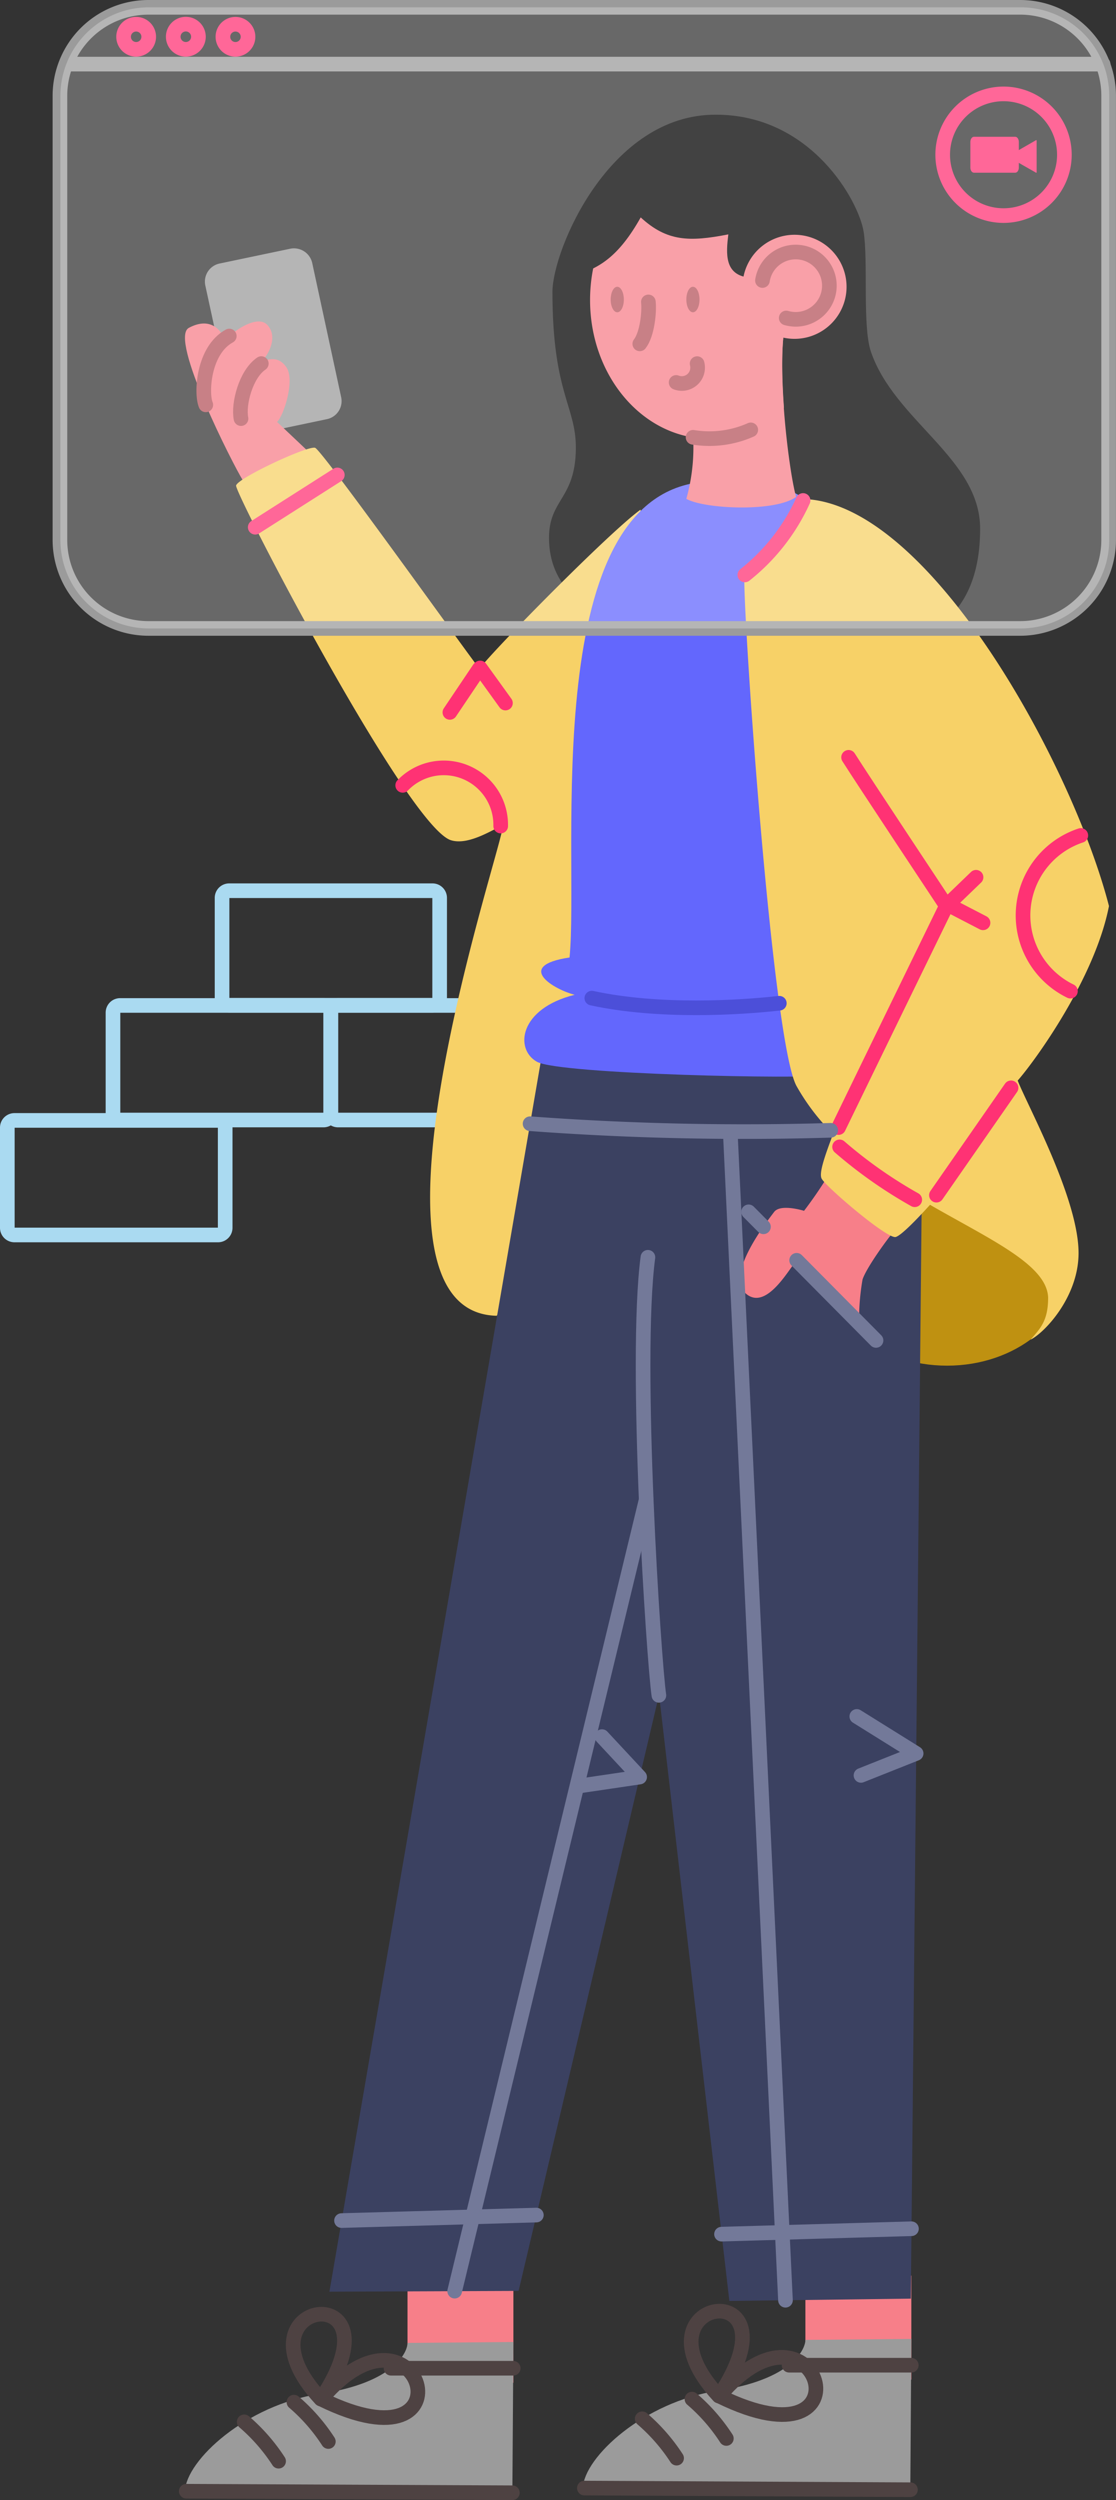 <svg xmlns="http://www.w3.org/2000/svg" width="152.535" height="341.694" viewBox="0 0 152.535 341.694">
  <rect x="0" y="0" width="152.535" height="341.694" fill="#333333" stroke="none"/>
  <g id="Layer_2" data-name="Layer 2" transform="translate(1 1)">
    <g id="Layer_1" data-name="Layer 1" transform="translate(0 0)">
      <path id="Path_169" data-name="Path 169" d="M31.5,279.88H59.3a.978.978,0,0,1,.978.978v13.7a.978.978,0,0,1-.978.978H31.5a.978.978,0,0,1-.978-.978v-13.7A.978.978,0,0,1,31.5,279.88Z" transform="translate(-16.08 -143.462)" fill="none" stroke="#aadaf1" stroke-linecap="round" stroke-linejoin="round" stroke-width="2"/>
      <path id="Path_170" data-name="Path 170" d="M61.978,247.82H89.763a.978.978,0,0,1,.978.978v13.7a.978.978,0,0,1-.978.978H61.978a.978.978,0,0,1-.978-.978V248.8A.978.978,0,0,1,61.978,247.82Z" transform="translate(-31.65 -127.085)" fill="none" stroke="#aadaf1" stroke-linecap="round" stroke-linejoin="round" stroke-width="2"/>
      <path id="Path_171" data-name="Path 171" d="M92.388,279.88h27.8a.978.978,0,0,1,.978.978v13.7a.978.978,0,0,1-.978.978h-27.8a.978.978,0,0,1-.978-.978v-13.7A.978.978,0,0,1,92.388,279.88Z" transform="translate(-47.185 -143.462)" fill="none" stroke="#aadaf1" stroke-linecap="round" stroke-linejoin="round" stroke-width="2"/>
      <path id="Path_172" data-name="Path 172" d="M1.978,312H29.8a.978.978,0,0,1,.978.978v13.7a.978.978,0,0,1-.978.978H1.978A.978.978,0,0,1,1,326.675v-13.7A.978.978,0,0,1,1.978,312Z" transform="translate(-1 -159.87)" fill="none" stroke="#aadaf1" stroke-linecap="round" stroke-linejoin="round" stroke-width="2"/>
      <path id="Path_173" data-name="Path 173" d="M112.82,635.61h14.474v14.22H112.82Z" transform="translate(-58.122 -325.182)" fill="#f77f89" fill-rule="evenodd"/>
      <path id="Path_174" data-name="Path 174" d="M224,634.77h14.479v14.215H224Z" transform="translate(-114.917 -324.753)" fill="#f77f89" fill-rule="evenodd"/>
      <path id="Path_175" data-name="Path 175" d="M58.23,70.416,67.847,68.4a2.558,2.558,0,0,1,3.033,1.957L74.837,88.7A2.519,2.519,0,0,1,72.88,91.69l-9.607,2.02a2.558,2.558,0,0,1-3.033-1.957L56.263,73.41a2.524,2.524,0,0,1,1.966-2.994Z" transform="translate(-29.203 -35.402)" fill="#9b9b9b" fill-rule="evenodd"/>
      <path id="Path_176" data-name="Path 176" d="M58.5,110.409c-1.184-1.874-10.1-19.283-7.337-20.76s4.3.064,4.98,1.663c1.467-1.56,4.5-3.424,5.748-2.064,1.467,1.56.249,4.055-.851,5.029,1.257-.44,2.416-.7,3.424.709,1.286,1.751-.367,6.765-1.247,7.518l4.647,4.4S59.674,112.263,58.5,110.409Z" transform="translate(-26.353 -45.84)" fill="#f77f89" fill-rule="evenodd"/>
      <path id="Path_177" data-name="Path 177" d="M228.86,337.96c0-7.611,7.6-13.78,16.984-13.78s16.979,6.168,16.979,13.78-7.6,13.78-16.979,13.78S228.86,345.571,228.86,337.96Z" transform="translate(-117.399 -166.092)" fill="#bf9111" fill-rule="evenodd"/>
      <path id="Path_178" data-name="Path 178" d="M175.175,31c13.075,0,19.566,11.9,20.193,16.03s-.181,12.841.978,16.328c3.219,9.49,14.939,14.621,14.939,24.223,0,22.218-24.458,15.785-31.9,15.5s-27.026-.91-27.026-14.24c0-5.3,3.605-5.3,3.669-12.2.054-5.831-3.2-7.479-3.2-21.45C152.859,49.48,160.612,30.931,175.175,31Z" transform="translate(-78.32 -16.325)" fill-rule="evenodd"/>
      <path id="Path_179" data-name="Path 179" d="M112.172,194.11c-.352-3.8-2.641-42.068,8.873-57.721a25.438,25.438,0,0,1-.846-3.874c-4.221,3.043-20.007,19.077-22.012,21.743-1.825-2.319-21.484-29.868-22.462-30.2s-10.585,4.133-10.8,5.156,23.4,46.554,29.35,48.471c2.495.8,6.017-1.658,7.117-2.015.152,2.446-21.875,66.526-.851,67.015C113.043,227.1,112.519,197.887,112.172,194.11Z" transform="translate(-33.656 -63.856)" fill="#f7d167" fill-rule="evenodd"/>
      <path id="Path_180" data-name="Path 180" d="M120.267,291.05,91,461.376l25.857-.108,19.2-81.475,9.607,82.849,24.8-.318,1.7-171.06Z" transform="translate(-46.975 -149.168)" fill="#3b4161" fill-rule="evenodd"/>
      <path id="Path_181" data-name="Path 181" d="M186.7,214.331c-2.685.572-36.433-.113-39.515-1.829s-2.446-7.279,5.151-9.157c-2.69-.67-8.4-3.948-.7-5.1,1.375-13.77-4.593-64.178,19.136-65.059,16.773-2.47,19.567,12.258,19.567,12.258S189.382,213.758,186.7,214.331Z" transform="translate(-74.791 -68.384)" fill="#6367fd" fill-rule="evenodd"/>
      <path id="Path_182" data-name="Path 182" d="M180.153,44c-9.015,0-16.323,8.5-16.323,18.975s7.308,18.955,16.323,18.955a14.861,14.861,0,0,0,10.175-4.251c-.338-4.755-.382-9.583.352-12.107,1.135-3.131.724-1.82-.44-1.957l1.022-.871c0-2.177.362-.69,2.539-.69l2.583-.108C195.939,51.959,188.86,44,180.153,44Z" transform="translate(-84.18 -22.966)" fill="#f77f89" fill-rule="evenodd"/>
      <path id="Path_183" data-name="Path 183" d="M158,56.7c3.493-.92,6.227-2.607,9.24-7.973,3.59,3.3,6.643,3.365,11.975,2.319-.313,2.607-.567,5.557,2.862,5.909s13.564,4.764,13.564,4.764l-.489-11.564L186.21,40.128,175.761,38.22l-9.211,4.319L160.8,50S154.532,57.6,158,56.7Z" transform="translate(-80.668 -20.013)" fill-rule="evenodd"/>
      <path id="Path_184" data-name="Path 184" d="M206.42,71.647a7.112,7.112,0,1,1,2.088,5.039A7.117,7.117,0,0,1,206.42,71.647Z" transform="translate(-105.936 -33.453)" fill="#f77f89" fill-rule="evenodd"/>
      <path id="Path_185" data-name="Path 185" d="M191.42,101.848a26.065,26.065,0,0,1-.69,10.82c2.412,1.379,12.068,1.854,15-.259-1.12-4.094-2.827-19.077-1.306-24.307C200.6,87.769,190.73,98.482,191.42,101.848Z" transform="translate(-97.921 -45.491)" fill="#f77f89" fill-rule="evenodd"/>
      <path id="Path_186" data-name="Path 186" d="M217.9,326.458a57.606,57.606,0,0,1-3.424,5.019s-3.214-1.017-4.094.161-6.755,8.609-3.869,11.138,6.124-3.786,7.034-4.608a98.515,98.515,0,0,1,8.458,8.717,31.786,31.786,0,0,1,.465-6.012c.489-1.565,3.5-5.743,4.51-6.848S219.555,323.68,217.9,326.458Z" transform="translate(-105.58 -166.991)" fill="#f77f89" fill-rule="evenodd"/>
      <path id="Path_187" data-name="Path 187" d="M215.037,138.38c-1.531,3.864-3.361,7.641-8.1,10.409-.269,4.329,3.771,63.669,7.122,69.813a29.8,29.8,0,0,0,5,6.56c-1.032,2.769-1.957,5.278-1.575,6.08.489,1.047,8.986,8.316,10.135,8,.753-.205,2.891-2.416,4.691-4.4,8.316,4.794,15.991,8.208,16.142,12.684,0,3.2-1.076,4.2-2.392,5.743,1.9-.939,6.452-5.738,6.55-11.642.122-7.445-7.054-20.467-8.316-23.768,2.343-2.661,10.541-13.936,12.474-23.847C251.812,174.739,232.221,138.913,215.037,138.38Z" transform="translate(-106.194 -71.179)" fill="#f7d167" fill-rule="evenodd"/>
      <path id="Path_188" data-name="Path 188" d="M234.625,210.55c1.683,2.676,13.369,20.31,13.369,20.31s-10.952,22.467-14.743,30.294" transform="translate(-119.642 -108.046)" fill="none" stroke="#ff3274" stroke-linecap="round" stroke-linejoin="round" stroke-width="2"/>
      <path id="Path_189" data-name="Path 189" d="M291.286,253.659a11.51,11.51,0,0,1,1.419-21.279" transform="translate(-145.981 -119.197)" fill="none" stroke="#ff3274" stroke-linecap="round" stroke-linejoin="round" stroke-width="2"/>
      <path id="Path_190" data-name="Path 190" d="M267.44,244.06l-4.06,3.913" transform="translate(-135.033 -125.164)" fill="none" stroke="#ff3274" stroke-linecap="round" stroke-linejoin="round" stroke-width="2"/>
      <path id="Path_191" data-name="Path 191" d="M268.394,254.072l-5.014-2.6" transform="translate(-135.033 -128.949)" fill="none" stroke="#ff3274" stroke-linecap="round" stroke-linejoin="round" stroke-width="2"/>
      <path id="Path_192" data-name="Path 192" d="M233.55,319.39a62.056,62.056,0,0,0,10.272,7.225" transform="translate(-119.795 -163.645)" fill="none" stroke="#ff3274" stroke-linecap="round" stroke-linejoin="round" stroke-width="2"/>
      <path id="Path_193" data-name="Path 193" d="M111.48,215.885a7.783,7.783,0,0,1,13.393,5.381v.181" transform="translate(-57.437 -109.55)" fill="none" stroke="#ff3274" stroke-linecap="round" stroke-linejoin="round" stroke-width="2"/>
      <path id="Path_194" data-name="Path 194" d="M128.676,185.79l-4.016,5.973" transform="translate(-64.17 -95.398)" fill="none" stroke="#ff3274" stroke-linecap="round" stroke-linejoin="round" stroke-width="2"/>
      <path id="Path_195" data-name="Path 195" d="M136.578,190.379l-3.458-4.8" transform="translate(-68.492 -95.29)" fill="none" stroke="#ff3274" stroke-linecap="round" stroke-linejoin="round" stroke-width="2"/>
      <path id="Path_196" data-name="Path 196" d="M81.491,131.65,70.27,138.8" transform="translate(-36.386 -67.741)" fill="none" stroke="#ff3274" stroke-linecap="round" stroke-linejoin="round" stroke-width="2"/>
      <path id="Path_197" data-name="Path 197" d="M180.806,410.109c-.7-4.774-3.385-45.644-1.5-59.869" transform="translate(-91.749 -179.405)" fill="none" stroke="#737999" stroke-linecap="round" stroke-linejoin="round" stroke-width="2"/>
      <path id="Path_198" data-name="Path 198" d="M238.932,486.581l7.538-3-8.11-5.058" transform="translate(-122.252 -244.935)" fill="none" stroke="#737999" stroke-linecap="round" stroke-linejoin="round" stroke-width="2"/>
      <path id="Path_199" data-name="Path 199" d="M161.51,490.857l7.91-1.169-5.146-5.528" transform="translate(-82.994 -247.816)" fill="none" stroke="#737999" stroke-linecap="round" stroke-linejoin="round" stroke-width="2"/>
      <path id="Path_200" data-name="Path 200" d="M147.07,312.92a397,397,0,0,0,41.09.9" transform="translate(-75.618 -160.34)" fill="none" stroke="#737999" stroke-linecap="round" stroke-linejoin="round" stroke-width="2"/>
      <path id="Path_201" data-name="Path 201" d="M94.38,618.6l26.63-.753" transform="translate(-48.702 -316.11)" fill="none" stroke="#737999" stroke-linecap="round" stroke-linejoin="round" stroke-width="2"/>
      <path id="Path_202" data-name="Path 202" d="M200.56,622.4l25.96-.739" transform="translate(-102.943 -318.056)" fill="none" stroke="#737999" stroke-linecap="round" stroke-linejoin="round" stroke-width="2"/>
      <path id="Path_203" data-name="Path 203" d="M221.55,351.08l10.85,10.952" transform="translate(-113.665 -179.834)" fill="none" stroke="#737999" stroke-linecap="round" stroke-linejoin="round" stroke-width="2"/>
      <path id="Path_204" data-name="Path 204" d="M208.13,337.54l2.03,2.045" transform="translate(-106.81 -172.917)" fill="none" stroke="#737999" stroke-linecap="round" stroke-linejoin="round" stroke-width="2"/>
      <path id="Path_205" data-name="Path 205" d="M210.548,474.867,203,315.17" transform="translate(-104.189 -161.49)" fill="none" stroke="#737999" stroke-linecap="round" stroke-linejoin="round" stroke-width="2"/>
      <path id="Path_206" data-name="Path 206" d="M152.18,417.94,126,526.123" transform="translate(-64.855 -213.988)" fill="none" stroke="#737999" stroke-linecap="round" stroke-linejoin="round" stroke-width="2"/>
      <path id="Path_207" data-name="Path 207" d="M190.73,80.826c0-.978.4-1.746.9-1.746s.9.783.9,1.746-.406,1.741-.9,1.741S190.73,81.785,190.73,80.826Z" transform="translate(-97.921 -40.886)" fill="#b5545c" fill-rule="evenodd"/>
      <path id="Path_208" data-name="Path 208" d="M169.59,80.826c0-.978.406-1.746.9-1.746s.9.783.9,1.746-.4,1.741-.9,1.741S169.59,81.785,169.59,80.826Z" transform="translate(-87.122 -40.886)" fill="#b5545c" fill-rule="evenodd"/>
      <path id="Path_209" data-name="Path 209" d="M178.9,83.31c.147,1.36-.147,4.4-1.174,5.733" transform="translate(-91.28 -43.047)" fill="none" stroke="#b5545c" stroke-linecap="round" stroke-linejoin="round" stroke-width="2"/>
      <path id="Path_210" data-name="Path 210" d="M190.747,100.55a2.24,2.24,0,0,1,.068.548,2.157,2.157,0,0,1-2.935,2.025" transform="translate(-96.465 -51.854)" fill="none" stroke="#b5545c" stroke-linecap="round" stroke-linejoin="round" stroke-width="2"/>
      <path id="Path_211" data-name="Path 211" d="M192.61,120.072a14.186,14.186,0,0,0,2.245.181,13.907,13.907,0,0,0,5.64-1.2" transform="translate(-98.881 -61.304)" fill="none" stroke="#b5545c" stroke-linecap="round" stroke-linejoin="round" stroke-width="2"/>
      <path id="Path_212" data-name="Path 212" d="M212,73.258a4.6,4.6,0,1,1,4.549,5.307,4.779,4.779,0,0,1-1.3-.186" transform="translate(-108.787 -35.92)" fill="none" stroke="#b5545c" stroke-linecap="round" stroke-linejoin="round" stroke-width="2"/>
      <path id="Path_213" data-name="Path 213" d="M270.809,302.89l-10.2,14.675" transform="translate(-133.618 -155.217)" fill="none" stroke="#ff3274" stroke-linecap="round" stroke-linejoin="round" stroke-width="2"/>
      <path id="Path_214" data-name="Path 214" d="M270.579,37.17h5.645c.264,0,.489.313.489.7v3.517c0,.386-.22.695-.489.695h-5.645c-.264,0-.489-.308-.489-.695V37.869C270.095,37.483,270.315,37.17,270.579,37.17Z" transform="translate(-138.461 -19.477)" fill="#ff3274" fill-rule="evenodd"/>
      <path id="Path_215" data-name="Path 215" d="M284.553,40.334V42.5c0,.064-.044.088-.093.059l-1.878-1.071L280.708,40.4c-.054-.029-.054-.078,0-.108l1.873-1.086,1.878-1.081a.059.059,0,0,1,.093.054Z" transform="translate(-143.865 -19.961)" fill="#ff3274" fill-rule="evenodd"/>
      <path id="Path_216" data-name="Path 216" d="M262.36,33.506a8.316,8.316,0,1,1,8.316,8.316A8.316,8.316,0,0,1,262.36,33.506Z" transform="translate(-134.512 -13.357)" fill="none" stroke="#ff3274" stroke-linecap="round" stroke-linejoin="round" stroke-width="2"/>
      <path id="Path_217" data-name="Path 217" d="M27.8,1h119.14a12.1,12.1,0,0,1,12.1,12.1v60.69a12.1,12.1,0,0,1-12.1,12.1H27.8a12.1,12.1,0,0,1-12.1-12.1V13.1A12.1,12.1,0,0,1,27.8,1Z" transform="translate(-8.509 -1)" fill="none" stroke="#9b9b9b" stroke-linecap="round" stroke-linejoin="round" stroke-width="2"/>
      <path id="Path_218" data-name="Path 218" d="M159.226,16.87H17.55" transform="translate(-9.454 -9.107)" fill="none" stroke="#9b9b9b" stroke-linecap="round" stroke-linejoin="round" stroke-width="2"/>
      <path id="Path_219" data-name="Path 219" d="M33.49,7.422a1.717,1.717,0,1,1,.5,1.217A1.722,1.722,0,0,1,33.49,7.422Z" transform="translate(-17.597 -3.401)" fill="none" stroke="#ff3274" stroke-linecap="round" stroke-linejoin="round" stroke-width="2"/>
      <path id="Path_220" data-name="Path 220" d="M47.36,7.422a1.722,1.722,0,1,1,1.722,1.722A1.722,1.722,0,0,1,47.36,7.422Z" transform="translate(-24.682 -3.401)" fill="none" stroke="#ff3274" stroke-linecap="round" stroke-linejoin="round" stroke-width="2"/>
      <path id="Path_221" data-name="Path 221" d="M61.24,7.422a1.717,1.717,0,1,1,.5,1.219A1.722,1.722,0,0,1,61.24,7.422Z" transform="translate(-31.773 -3.401)" fill="none" stroke="#ff3274" stroke-linecap="round" stroke-linejoin="round" stroke-width="2"/>
      <path id="Path_222" data-name="Path 222" d="M192.231,652.582l14.479-.122-.142,20.662-44.758-.284c.171-4.251,8.4-11.8,18.441-13.3S192.231,653.932,192.231,652.582Z" transform="translate(-83.148 -333.79)" fill="#9b9b9b" fill-rule="evenodd"/>
      <path id="Path_223" data-name="Path 223" d="M178.4,674.76a25.138,25.138,0,0,1,4.7,5.381" transform="translate(-91.623 -345.182)" fill="none" stroke="#4e4242" stroke-linecap="round" stroke-linejoin="round" stroke-width="2"/>
      <path id="Path_224" data-name="Path 224" d="M192.3,669.26a24.872,24.872,0,0,1,4.7,5.381" transform="translate(-98.723 -342.372)" fill="none" stroke="#4e4242" stroke-linecap="round" stroke-linejoin="round" stroke-width="2"/>
      <path id="Path_225" data-name="Path 225" d="M195.856,656.283c-12.655-13.662,11.52-17.155.044,0" transform="translate(-98.611 -329.821)" fill="none" stroke="#4e4242" stroke-linecap="round" stroke-linejoin="round" stroke-width="2"/>
      <path id="Path_226" data-name="Path 226" d="M200,662.845c13.511-15.961,21.215,10.483,0,.049" transform="translate(-102.657 -336.407)" fill="none" stroke="#4e4242" stroke-linecap="round" stroke-linejoin="round" stroke-width="2"/>
      <path id="Path_227" data-name="Path 227" d="M236.135,659.79h-16.7" transform="translate(-112.582 -337.534)" fill="none" stroke="#4e4242" stroke-linecap="round" stroke-linejoin="round" stroke-width="2"/>
      <path id="Path_228" data-name="Path 228" d="M206.8,694.345l-44.568-.225" transform="translate(-83.362 -355.071)" fill="none" stroke="#4e4242" stroke-linecap="round" stroke-linejoin="round" stroke-width="2"/>
      <path id="Path_229" data-name="Path 229" d="M81.051,653.432l14.474-.122-.142,20.662L50.63,673.7c.171-4.251,8.4-11.8,18.441-13.3S81.051,654.782,81.051,653.432Z" transform="translate(-26.353 -334.224)" fill="#9b9b9b" fill-rule="evenodd"/>
      <path id="Path_230" data-name="Path 230" d="M67.19,675.61a25.137,25.137,0,0,1,4.7,5.381" transform="translate(-34.812 -345.616)" fill="none" stroke="#4e4242" stroke-linecap="round" stroke-linejoin="round" stroke-width="2"/>
      <path id="Path_231" data-name="Path 231" d="M81.09,670.11a24.888,24.888,0,0,1,4.7,5.381" transform="translate(-41.913 -342.806)" fill="none" stroke="#4e4242" stroke-linecap="round" stroke-linejoin="round" stroke-width="2"/>
      <path id="Path_232" data-name="Path 232" d="M84.646,657.127c-12.655-13.657,11.52-17.15.044,0" transform="translate(-41.801 -330.253)" fill="none" stroke="#4e4242" stroke-linecap="round" stroke-linejoin="round" stroke-width="2"/>
      <path id="Path_233" data-name="Path 233" d="M88.78,663.693c13.511-15.966,21.21,10.483,0,.049" transform="translate(-45.841 -336.839)" fill="none" stroke="#4e4242" stroke-linecap="round" stroke-linejoin="round" stroke-width="2"/>
      <path id="Path_234" data-name="Path 234" d="M124.915,660.64h-16.7" transform="translate(-55.767 -337.969)" fill="none" stroke="#4e4242" stroke-linecap="round" stroke-linejoin="round" stroke-width="2"/>
      <path id="Path_235" data-name="Path 235" d="M95.573,695.21,51,695" transform="translate(-26.542 -355.521)" fill="none" stroke="#4e4242" stroke-linecap="round" stroke-linejoin="round" stroke-width="2"/>
      <path id="Path_236" data-name="Path 236" stroke="#b5545c" d="M56.169,102.247c-.655-1.556-.367-7.45,3.209-9.407" fill="#f77f89" transform="translate(-29.04 -47.915)" stroke-linecap="round" stroke-linejoin="round" stroke-width="2" fill-rule="evenodd"/>
      <path id="Path_237" data-name="Path 237" stroke="#b5545c" d="M66.212,108.063c-.4-1.957.646-6.071,2.774-7.523" fill="#f77f89" transform="translate(-34.27 -51.849)" stroke-linecap="round" stroke-linejoin="round" stroke-width="2" fill-rule="evenodd"/>
      <path id="Path_238" data-name="Path 238" d="M207.08,148.965a27.459,27.459,0,0,0,7.959-10.175" transform="translate(-106.273 -71.388)" fill="none" stroke="#ff3274" stroke-linecap="round" stroke-linejoin="round" stroke-width="2"/>
      <path id="Path_239" data-name="Path 239" d="M164.32,277.83c9.24,2,20.246,1.3,25.627.7" transform="translate(-84.43 -142.415)" fill="none" stroke="#4c4fd9" stroke-linecap="round" stroke-linejoin="round" stroke-width="2"/>
      <path id="Path_240" data-name="Path 240" d="M27.932,1h119.15a12.1,12.1,0,0,1,12.1,12.1v60.69a12.1,12.1,0,0,1-12.1,12.1H27.932a12.1,12.1,0,0,1-12.1-12.1V13.1A12.1,12.1,0,0,1,27.932,1Z" transform="translate(-8.576 -1)" fill="#fff" fill-rule="evenodd" opacity="0.26"/>
    </g>
  </g>
</svg>
